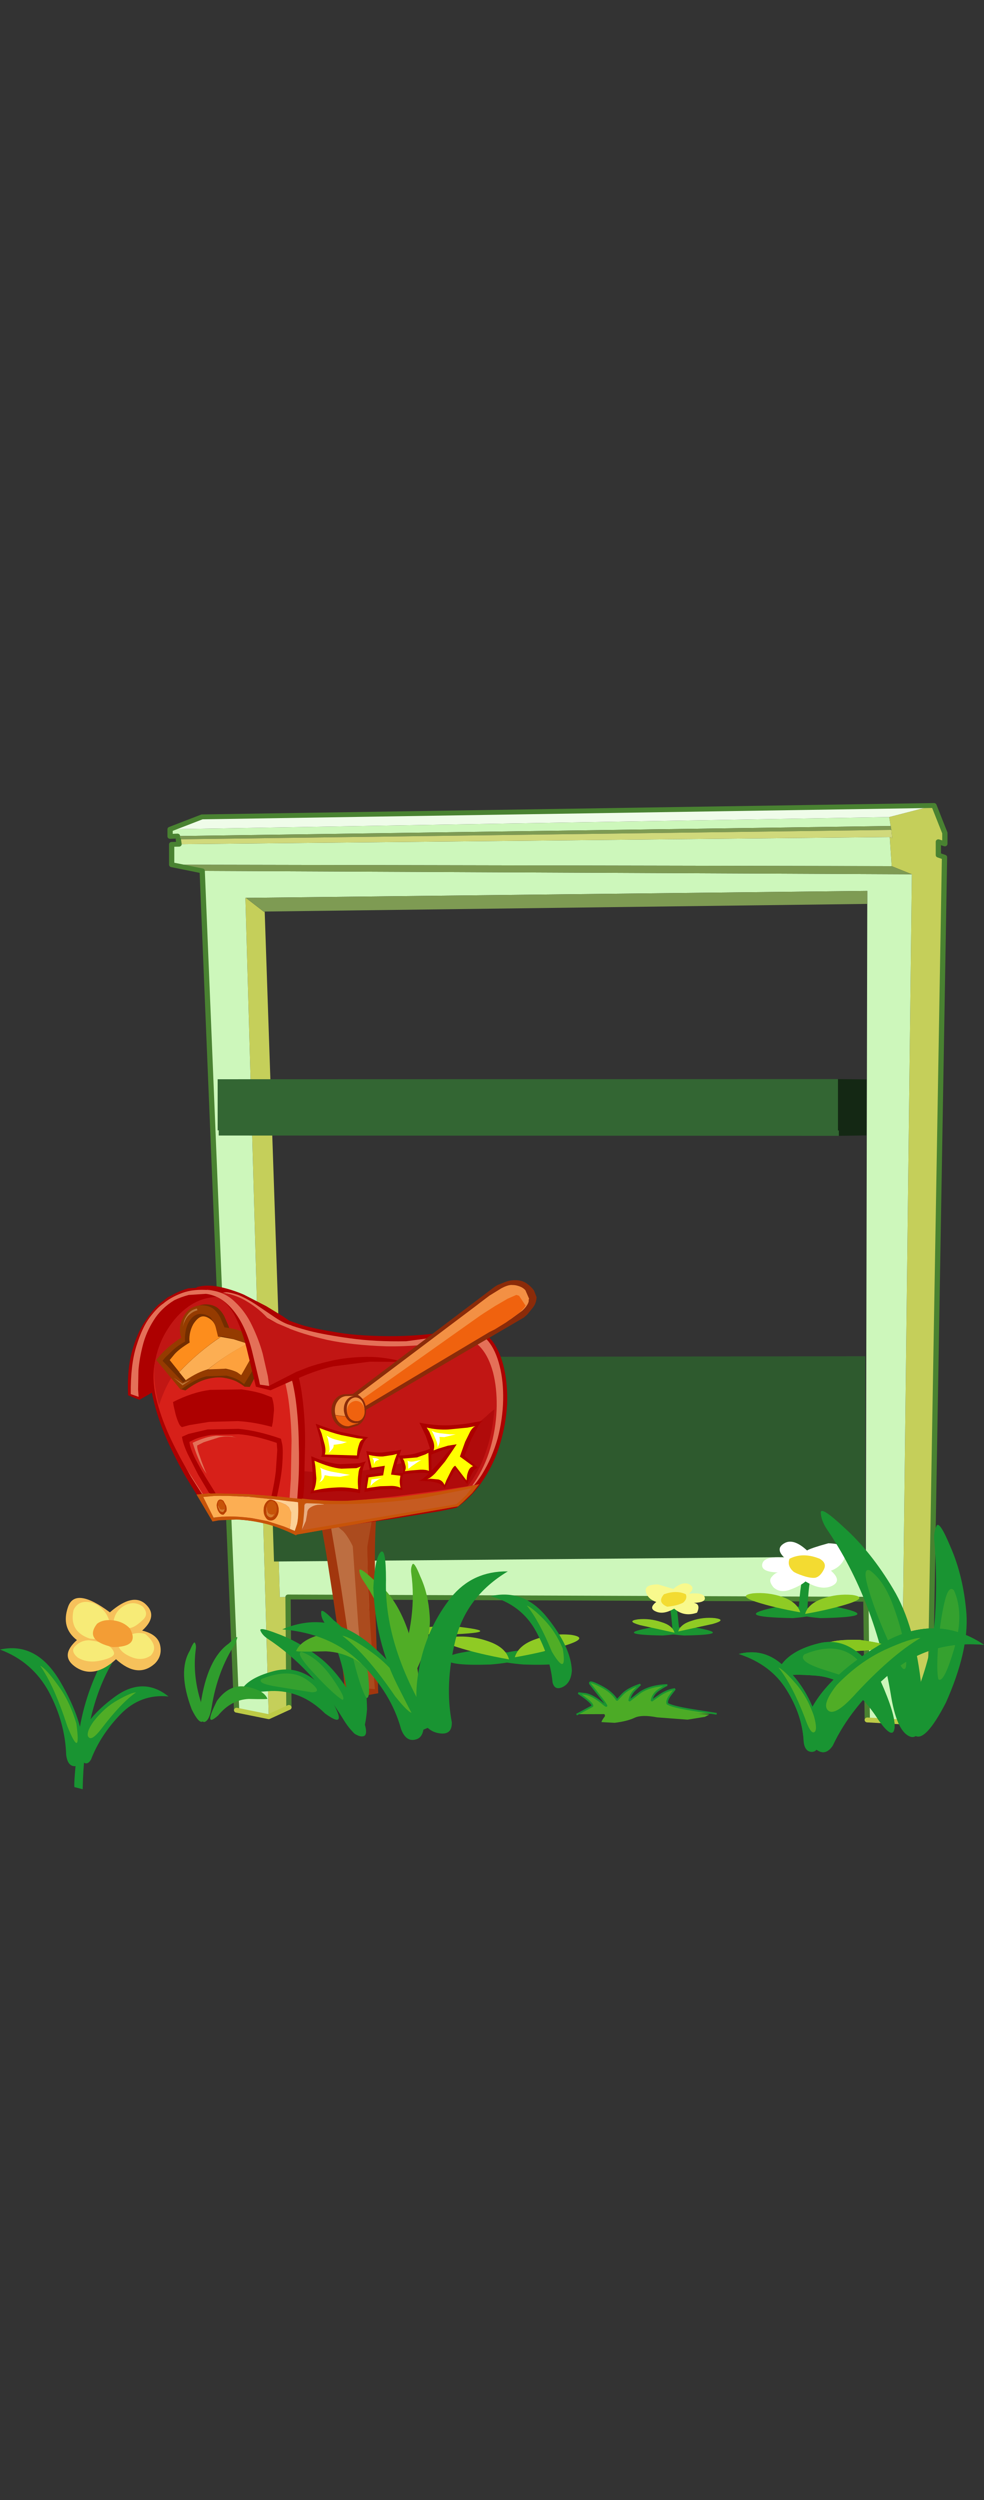<?xml version="1.0" encoding="UTF-8" standalone="no"?>
<svg xmlns:xlink="http://www.w3.org/1999/xlink" height="711.65px" width="280.3px" xmlns="http://www.w3.org/2000/svg">
  <rect width="100%" height="100%" fill="#333333" stroke="none"/>
  <g transform="matrix(1.0, 0.0, 0.0, 1.0, 149.9, 346.15)">
    <use data-characterId="257" height="283.2" id="board" transform="matrix(1.0, 0.0, 0.0, 0.926, -102.2, -117.561)" width="222.2" xlink:href="#sprite0"/>
    <use data-characterId="220" height="138.3" id="post" transform="matrix(1.046, -0.102, 0.102, 1.046, -121.924, -1.635)" width="117.55" xlink:href="#sprite1"/>
    <use data-characterId="221" height="79.2" transform="matrix(1.0, 0.0, 0.0, 1.0, -149.9, 83.95)" width="280.3" xlink:href="#shape7"/>
    <use data-characterId="222" height="11.9" transform="matrix(1.0, 0.0, 0.0, 1.0, 14.3, 132.45)" width="39.95" xlink:href="#shape8"/>
    <use data-characterId="223" height="35.25" transform="matrix(1.0, 0.0, 0.0, 1.0, 60.55, 117.35)" width="69.85" xlink:href="#shape9"/>
  </g>
  <defs>
    <g id="sprite0" transform="matrix(1.0, 0.0, 0.0, 1.0, 100.95, 123.95)">
      <use data-characterId="224" height="283.2" transform="matrix(1.0, 0.0, 0.0, 1.0, -100.95, -123.95)" width="222.2" xlink:href="#shape0"/>
      <clipPath id="clipPath0" transform="matrix(1.0, 0.0, 0.0, 1.0, 0.0, 0.0)">
        <path d="M97.95 64.65 L-90.25 58.5 -90.25 -100.3 98.35 -98.1 97.95 64.65" fill="#000000" fill-rule="evenodd" stroke="none"/>
      </clipPath>
      <g clip-path="url(#clipPath0)">
        <use data-characterId="226" height="17.45" transform="matrix(1.0, 0.0, 0.0, 1.0, -86.65, -39.1)" width="197.55" xlink:href="#shape2"/>
      </g>
      <use data-characterId="227" height="63.1" transform="matrix(1.0, 0.0, 0.0, 1.0, -72.5, 46.1)" width="170.35" xlink:href="#shape3"/>
    </g>
    <g id="shape0" transform="matrix(1.0, 0.0, 0.0, 1.0, 100.95, 123.95)">
      <path d="M117.4 -123.2 L120.5 -114.75 120.5 -111.4 118.65 -112.05 118.65 -107.95 120.4 -107.3 116.3 152.25 108.2 158.5 111.1 -102.05 105.35 -104.55 104.8 -113.5 105.5 -113.2 105.25 -115.7 105.05 -116.9 104.65 -119.65 117.4 -123.2 M-66.6 120.1 L-66.35 154.05 -72.1 156.9 -78.75 -94.8 -78.6 -94.8 -73.4 -90.45 -73.25 -90.6 -67.0 108.7 -69.25 108.7 -68.95 120.15 -66.6 120.1" fill="#c5cf5a" fill-rule="evenodd" stroke="none"/>
      <path d="M108.2 158.5 L98.4 157.9 98.0 120.8 -66.6 120.1 -68.95 120.15 -69.25 108.7 -67.0 108.7 98.0 107.65 98.4 -92.95 98.4 -96.95 -78.6 -94.8 -78.75 -94.8 -72.1 156.9 -81.25 154.9 -91.05 -103.1 111.1 -102.05 108.2 158.5 M-99.75 -105.0 L-99.75 -111.25 -97.65 -111.3 104.8 -113.5 105.35 -104.55 -99.75 -105.0 M-98.1 -113.8 L-100.2 -113.7 -100.2 -115.9 104.65 -119.65 105.05 -116.9 -98.1 -113.8" fill="#cdf7bb" fill-rule="evenodd" stroke="none"/>
      <path d="M-91.05 -103.1 L-99.75 -105.0 105.35 -104.55 111.1 -102.05 -91.05 -103.1 M-97.85 -112.8 L-98.1 -113.8 105.05 -116.9 105.25 -115.7 -97.85 -112.8 M-78.6 -94.8 L98.4 -96.95 98.4 -92.95 -73.25 -90.6 -73.4 -90.45 -78.6 -94.8" fill="#7e9b53" fill-rule="evenodd" stroke="none"/>
      <path d="M-97.65 -111.3 L-97.85 -112.8 105.25 -115.7 105.5 -113.2 104.8 -113.5 -97.65 -111.3" fill="#d0d97b" fill-rule="evenodd" stroke="none"/>
      <path d="M-100.2 -115.9 L-91.1 -119.7 117.4 -123.2 104.65 -119.65 -100.2 -115.9" fill="#effce9" fill-rule="evenodd" stroke="none"/>
      <path d="M117.4 -123.2 L120.5 -114.75 120.5 -111.4 118.65 -112.05 118.65 -107.95 120.4 -107.3 116.3 152.25 M98.4 157.9 L98.0 120.8 -66.6 120.1 -66.35 154.05 M-81.25 154.9 L-91.05 -103.1 -99.75 -105.0 -99.75 -111.25 -97.65 -111.3 -97.85 -112.8 M-98.1 -113.8 L-100.2 -113.7 -100.2 -115.9 -91.1 -119.7 117.4 -123.2" fill="none" stroke="#498231" stroke-linecap="round" stroke-linejoin="round" stroke-width="1.5"/>
      <path d="M116.3 152.25 L108.2 158.5 98.4 157.9 M-66.35 154.05 L-72.1 156.9 -81.25 154.9" fill="none" stroke="#bdca46" stroke-linecap="round" stroke-linejoin="round" stroke-width="1.5"/>
    </g>
    <g id="shape2" transform="matrix(1.0, 0.0, 0.0, 1.0, 86.65, 39.1)">
      <path d="M90.05 -39.1 L110.6 -38.85 110.6 -37.25 110.9 -37.25 110.9 -22.0 90.3 -21.65 90.3 -23.3 90.05 -23.3 90.05 -39.1" fill="#142814" fill-rule="evenodd" stroke="none"/>
      <path d="M90.3 -23.3 L90.3 -21.65 -86.35 -21.75 -86.35 -23.35 -86.65 -23.35 -86.65 -39.05 90.05 -39.1 90.05 -23.3 90.3 -23.3" fill="#336633" fill-rule="evenodd" stroke="none"/>
    </g>
    <g id="shape3" transform="matrix(1.0, 0.0, 0.0, 1.0, 72.5, -46.1)">
      <path d="M97.85 107.65 L-70.6 109.2 -72.5 46.35 97.85 46.1 97.85 107.65" fill="#2e5a2e" fill-rule="evenodd" stroke="none"/>
    </g>
    <g id="sprite1" transform="matrix(1.0, 0.0, 0.0, 1.0, -20.45, 23.15)">
      <use data-characterId="216" height="121.6" id="news_btn" transform="matrix(1.0, 0.0, 0.0, 1.0, 20.45, -6.45)" width="115.55" xlink:href="#button0"/>
    </g>
    <g id="button0" transform="matrix(1.0, 0.0, 0.0, 1.0, 3.2, 6.45)">
      <use data-characterId="210" height="115.15" transform="matrix(1.0, 0.0, 0.0, 1.0, 0.0, 0.0)" width="102.4" xlink:href="#shape4"/>
      <use data-characterId="211" height="63.1" transform="matrix(0.439, 0.897, -0.897, 0.439, 109.417, 4.139)" width="11.25" xlink:href="#shape5"/>
      <use data-characterId="212" height="9.35" transform="matrix(1.0, 0.0, 0.0, 1.0, 54.4, 32.9)" width="9.45" xlink:href="#shape6"/>
    </g>
    <g id="shape4" transform="matrix(1.0, 0.0, 0.0, 1.0, 0.0, 0.0)">
      <path d="M48.4 63.65 L65.05 61.75 Q64.3 63.45 63.55 67.9 62.85 72.3 62.25 78.25 L61.15 90.5 60.4 102.2 59.85 110.95 59.65 114.4 50.3 115.15 Q50.7 113.35 50.75 108.95 L50.55 98.75 49.95 86.9 49.3 75.5 48.65 67.0 48.4 63.65" fill="#a2360d" fill-rule="evenodd" stroke="none"/>
      <path d="M50.85 62.2 L62.25 60.8 Q61.75 62.5 61.25 66.85 L60.3 77.15 Q59.85 83.05 59.55 89.3 L58.85 100.9 58.5 109.55 58.3 112.95 53.1 112.65 Q53.4 110.9 53.3 106.6 L53.0 96.6 52.4 84.9 51.65 73.8 51.05 65.45 50.85 62.2" fill="#bd6e41" fill-rule="evenodd" stroke="none"/>
      <path d="M57.15 57.45 L63.05 57.1 Q62.05 60.55 61.35 65.95 L60.25 77.65 59.45 90.2 59.1 101.65 58.9 110.0 58.85 113.2 56.1 112.7 Q55.95 111.0 55.95 106.3 L56.05 95.45 56.4 82.65 56.75 70.35 57.05 61.1 57.15 57.45" fill="#ab4b1e" fill-rule="evenodd" stroke="none"/>
      <path d="M54.35 69.7 L53.4 68.75 52.45 62.15 64.25 61.15 60.1 76.25 57.55 79.1 Q57.25 75.4 56.25 73.1 55.25 70.75 54.35 69.7" fill="#ab4b1e" fill-rule="evenodd" stroke="none"/>
      <path d="M94.6 18.35 Q97.8 19.4 99.75 22.55 101.6 25.7 102.15 30.25 102.7 34.8 102.0 39.95 101.2 45.1 99.15 50.2 97.1 55.3 93.7 59.5 90.35 63.75 85.65 66.45 L81.0 66.95 68.5 67.75 59.65 68.15 51.35 68.5 45.15 68.75 42.75 68.85 27.55 60.0 21.3 0.15 Q24.15 -0.35 27.4 0.65 30.65 1.65 33.85 3.4 L39.6 7.1 43.85 10.3 45.45 11.65 48.75 13.15 Q52.1 14.5 58.4 16.15 64.7 17.8 73.85 18.6 82.95 19.4 94.6 18.35" fill="#ad0000" fill-rule="evenodd" stroke="none"/>
      <path d="M101.05 38.65 Q100.45 43.7 98.6 48.75 96.65 53.8 93.45 58.05 90.2 62.25 85.5 64.9 L42.0 64.85 25.0 58.15 45.65 12.85 Q46.45 13.35 50.55 14.9 54.75 16.4 61.45 18.0 68.1 19.6 76.45 20.25 L93.85 19.6 Q96.8 19.85 98.6 22.4 100.35 25.05 101.0 29.35 101.65 33.55 101.05 38.65" fill="#e47058" fill-rule="evenodd" stroke="none"/>
      <path d="M99.05 30.95 Q99.7 35.15 99.15 40.1 98.6 45.1 96.8 50.05 95.0 55.05 91.9 59.15 88.75 63.3 84.2 65.85 L79.85 66.2 68.0 66.8 59.8 67.1 51.6 67.45 45.2 67.75 42.7 67.85 24.6 58.5 35.95 7.6 37.95 9.3 Q40.0 10.95 44.3 13.25 48.55 15.6 55.15 17.8 61.8 19.9 71.0 21.1 80.15 22.15 92.0 21.35 94.8 21.55 96.55 24.15 98.35 26.75 99.05 30.95" fill="#c11614" fill-rule="evenodd" stroke="none"/>
      <path d="M90.5 46.4 L95.9 42.7 Q97.9 41.15 98.45 40.95 97.4 46.55 95.75 50.5 94.1 54.45 92.4 56.95 90.7 59.45 89.6 60.55 L88.4 61.75 85.55 62.0 78.35 62.7 68.7 63.6 58.65 64.4 50.1 64.9 Q46.4 65.1 44.95 64.85 43.3 64.6 41.65 63.0 39.95 61.4 38.45 59.2 L35.75 54.8 33.8 51.15 33.1 49.7 Q44.3 52.9 53.4 53.65 62.45 54.35 69.55 53.35 76.6 52.4 81.8 50.45 86.95 48.55 90.5 46.4" fill="#b00b0b" fill-rule="evenodd" stroke="none"/>
      <path d="M45.4 22.2 Q46.8 26.65 46.95 32.55 47.15 38.55 46.5 44.9 L45.1 56.65 43.5 65.45 42.8 68.9 40.65 67.95 35.0 65.95 Q31.4 64.8 26.9 63.95 L21.9 63.0 19.65 62.5 19.1 62.3 19.15 62.3 17.45 59.25 13.55 51.3 Q11.3 46.4 9.3 40.5 7.35 34.55 6.6 28.6 5.9 22.6 7.35 17.55 8.4 14.1 10.75 10.85 13.05 7.6 16.3 5.25 19.5 2.9 23.25 2.1 27.0 1.4 30.9 2.95 34.85 4.55 38.55 9.2 42.3 13.85 45.4 22.2" fill="#ad0000" fill-rule="evenodd" stroke="none"/>
      <path d="M43.5 22.55 Q44.85 27.2 45.1 33.0 45.3 38.8 44.8 44.75 44.4 50.75 43.6 55.75 L42.25 63.85 41.65 67.0 40.1 66.45 36.3 65.2 31.35 63.65 26.35 62.5 21.9 61.55 Q20.5 61.2 20.2 60.95 L19.85 60.8 18.4 58.15 14.9 51.25 Q12.9 46.9 10.95 41.6 9.1 36.35 8.1 30.95 14.85 24.8 23.2 20.95 31.5 17.05 40.6 15.45 42.2 18.55 43.5 22.55" fill="#e47058" fill-rule="evenodd" stroke="none"/>
      <path d="M41.65 23.25 Q42.9 27.55 43.15 33.0 43.35 38.5 42.9 44.05 L41.7 54.35 40.45 61.95 39.85 64.9 37.75 64.0 32.4 62.2 Q29.2 61.15 25.3 60.45 L20.35 59.45 19.1 59.1 19.25 59.05 17.65 56.25 13.95 49.1 Q11.85 44.65 10.0 39.35 8.2 34.05 7.45 28.8 6.8 23.5 8.15 19.15 9.55 14.8 12.45 11.4 15.35 8.0 19.1 6.3 22.85 4.6 27.0 5.4 31.05 6.3 34.85 10.55 38.7 14.75 41.65 23.25" fill="#d72019" fill-rule="evenodd" stroke="none"/>
      <path d="M38.35 38.5 L37.95 39.8 Q33.2 38.0 28.95 37.35 L21.2 36.8 15.75 37.15 13.7 37.5 Q13.15 37.15 12.85 36.1 12.5 35.0 12.3 33.75 L12.0 31.5 11.95 30.5 Q17.4 28.35 22.25 28.2 L30.8 28.9 Q34.5 29.8 36.65 30.8 L38.75 31.85 Q39.15 33.65 38.95 35.45 L38.35 38.5" fill="#ad0000" fill-rule="evenodd" stroke="none"/>
      <path d="M33.55 6.25 Q37.35 9.2 40.6 15.5 L32.1 14.7 Q27.6 14.7 23.1 16.1 18.6 17.6 14.7 21.1 10.8 24.7 8.1 31.0 7.5 27.55 7.5 24.3 7.5 21.1 8.4 18.3 9.75 14.05 12.45 10.65 15.1 7.2 18.55 5.2 22.05 3.2 25.9 3.3 29.75 3.4 33.55 6.25" fill="#c11614" fill-rule="evenodd" stroke="none"/>
      <path d="M21.65 2.9 Q17.4 3.95 14.65 6.65 11.9 9.4 10.25 12.85 8.65 16.3 7.85 19.6 7.15 22.9 6.95 25.05 L6.75 27.3 3.0 29.0 Q2.7 25.75 2.65 22.35 2.65 19.0 3.45 15.7 4.3 12.4 6.65 9.3 9.05 6.2 13.5 3.45 17.15 1.3 19.8 0.9 L24.05 1.0 22.5 3.05 21.65 2.9" fill="#ad0000" fill-rule="evenodd" stroke="none"/>
      <path d="M28.65 2.8 L16.25 2.5 Q11.8 4.1 9.1 7.25 6.45 10.3 5.1 14.05 3.8 17.75 3.35 21.15 2.9 24.55 2.95 26.75 L3.0 29.05 0.0 27.5 Q0.35 20.7 2.15 15.9 3.95 11.15 6.4 8.15 8.75 5.2 10.65 3.8 L13.25 2.15 15.45 1.25 Q16.95 0.65 19.0 0.25 L23.5 0.4 Q26.0 0.9 28.65 2.8" fill="#ad0000" fill-rule="evenodd" stroke="none"/>
      <path d="M21.8 2.8 Q17.75 3.7 15.0 6.4 12.25 9.1 10.6 12.5 8.9 15.95 8.05 19.25 7.15 22.5 6.9 24.65 L6.6 26.9 2.75 28.25 Q2.4 24.05 2.85 19.65 3.35 15.2 5.9 11.05 8.45 6.8 14.05 3.35 17.55 1.25 20.0 0.9 L24.1 1.0 22.6 2.95 21.8 2.8" fill="#ad0000" fill-rule="evenodd" stroke="none"/>
      <path d="M87.5 65.1 L86.1 66.1 41.6 69.5 Q42.2 68.75 42.65 67.2 L43.45 63.95 43.95 61.1 44.15 59.9 Q45.05 60.9 48.85 61.35 L58.15 61.9 69.5 61.75 80.55 61.4 89.0 60.95 92.35 60.7 90.25 62.9 87.5 65.1" fill="#d72019" fill-rule="evenodd" stroke="none"/>
      <path d="M87.5 65.1 L86.1 66.1 41.6 69.5 Q42.2 68.75 42.65 67.2 L43.45 63.95 43.95 61.1 44.15 59.9 Q49.85 61.2 56.4 61.7 L69.25 62.1 80.8 61.7 89.15 61.05 92.35 60.7 90.25 62.9 87.5 65.1" fill="#c75409" fill-rule="evenodd" stroke="none"/>
      <path d="M90.2 61.55 L88.6 63.3 86.6 64.85 85.65 65.5 43.2 68.45 43.95 65.6 44.5 62.55 44.7 61.2 Q54.25 62.7 62.5 62.95 70.7 63.25 76.95 62.9 L86.6 62.0 90.2 61.55" fill="#c65b21" fill-rule="evenodd" stroke="none"/>
      <path d="M46.0 14.1 L44.8 13.5 42.05 12.0 39.15 10.0 36.15 7.15 Q34.3 5.35 31.95 3.85 29.65 2.4 27.3 2.5 L27.7 2.35 29.2 2.3 Q30.25 2.45 32.25 3.3 34.25 4.3 36.75 6.3 L41.65 10.35 Q44.05 12.3 45.75 12.9 L46.0 14.1" fill="#e47058" fill-rule="evenodd" stroke="none"/>
      <path d="M49.85 62.0 L49.95 62.1 48.25 62.0 Q47.15 62.05 46.2 62.55 45.3 63.05 45.2 64.1 L44.65 66.05 43.7 67.7 43.4 68.15 43.9 66.45 44.45 63.45 44.7 61.7 45.05 61.35 45.4 61.3 48.75 61.75 49.85 62.0" fill="#e8ae82" fill-rule="evenodd" stroke="none"/>
      <path d="M73.3 25.55 L66.1 24.8 56.05 25.1 Q50.5 25.8 44.6 28.0 L46.25 25.55 48.85 24.8 Q51.35 24.1 55.65 23.55 59.95 23.0 65.2 23.4 70.5 23.85 76.05 26.1 L73.3 25.55" fill="#ad0000" fill-rule="evenodd" stroke="none"/>
      <path d="M31.65 28.25 Q30.9 27.5 29.55 26.6 28.1 25.75 26.1 25.25 24.05 24.8 21.4 25.25 18.75 25.75 15.6 27.7 L14.45 27.3 9.15 19.35 10.75 17.85 Q12.35 16.4 15.2 14.7 18.05 13.05 21.85 12.25 25.65 11.5 30.15 12.8 34.65 14.1 39.55 18.6 L33.05 28.45 31.65 28.25" fill="#732d00" fill-rule="evenodd" stroke="none"/>
      <path d="M28.9 11.45 L29.15 12.7 17.2 13.65 16.9 12.9 Q16.75 12.15 16.85 10.95 16.95 9.65 17.85 8.1 19.05 6.1 20.65 5.45 22.3 4.8 23.85 5.1 25.45 5.4 26.45 6.3 27.45 7.3 28.05 8.8 L28.9 11.45" fill="#732d00" fill-rule="evenodd" stroke="none"/>
      <path d="M31.6 27.55 L30.45 26.5 Q29.3 25.6 27.1 24.8 L21.65 24.45 Q18.45 24.85 14.35 27.4 L8.5 18.7 10.1 17.2 Q11.7 15.75 14.55 14.05 17.4 12.4 21.2 11.6 25.0 10.85 29.5 12.15 34.0 13.45 38.9 17.95 L31.6 27.55" fill="#953b00" fill-rule="evenodd" stroke="none"/>
      <path d="M27.75 11.6 L28.0 12.85 16.05 13.8 15.75 13.05 Q15.6 12.3 15.7 11.1 15.8 9.8 16.7 8.25 17.9 6.25 19.5 5.6 21.15 4.95 22.7 5.25 24.3 5.55 25.3 6.45 26.3 7.45 26.9 8.95 L27.75 11.6" fill="#953b00" fill-rule="evenodd" stroke="none"/>
      <path d="M21.4 7.45 Q22.95 7.45 24.35 8.7 L25.1 10.25 25.35 12.25 25.55 13.85 Q27.55 14.15 30.0 15.1 32.4 16.0 34.95 17.95 L31.1 25.1 29.95 24.2 Q28.8 23.5 26.65 22.9 L21.6 22.75 Q18.7 23.15 15.2 25.5 L10.2 19.1 11.0 18.3 13.35 16.45 Q14.75 15.4 16.8 14.5 16.7 13.6 17.15 11.95 17.55 10.35 18.45 9.15 19.8 7.45 21.4 7.45" fill="#732d00" fill-rule="evenodd" stroke="none"/>
      <path d="M24.4 9.35 Q25.25 10.2 25.45 11.65 L25.8 14.05 26.55 14.15 Q20.05 17.65 14.4 22.55 L12.15 19.1 13.6 17.65 Q15.0 16.35 18.0 14.9 17.9 14.05 18.25 12.65 18.65 11.2 19.45 10.05 20.85 8.3 22.0 8.2 23.1 8.1 24.4 9.35" fill="#fd8d1c" fill-rule="evenodd" stroke="none"/>
      <path d="M15.95 24.95 L14.4 22.6 Q20.0 17.7 26.55 14.2 L29.9 15.15 33.6 16.75 Q27.6 19.1 22.25 22.6 19.5 23.0 15.95 24.95" fill="#fcae53" fill-rule="evenodd" stroke="none"/>
      <path d="M27.05 22.9 L22.25 22.65 Q27.6 19.05 33.55 16.75 L35.85 18.25 31.05 25.05 30.05 24.2 Q29.0 23.5 27.05 22.9" fill="#fda13d" fill-rule="evenodd" stroke="none"/>
      <path d="M35.0 5.9 Q38.25 8.7 40.5 12.3 42.7 15.85 44.05 19.25 45.45 22.6 46.05 24.85 L46.65 27.2 38.55 29.9 34.7 28.55 34.5 27.1 34.0 23.6 33.4 19.3 Q32.7 13.95 31.25 9.8 29.85 5.75 27.15 3.75 25.55 2.75 24.35 2.35 L23.6 2.15 Q20.5 1.6 17.8 2.2 15.05 2.85 12.9 3.95 10.8 5.05 9.5 6.0 L12.5 3.5 Q14.35 2.05 17.15 1.3 L23.95 1.1 24.05 0.95 25.15 1.35 Q26.35 1.6 27.45 2.15 31.8 3.15 35.0 5.9" fill="#ad0000" fill-rule="evenodd" stroke="none"/>
      <path d="M46.15 23.1 L46.8 25.3 38.3 28.65 37.9 27.35 36.75 22.95 34.85 14.65 Q33.8 10.35 31.6 7.65 29.35 4.95 27.05 3.65 24.65 2.3 23.35 2.05 L23.75 1.55 24.05 1.0 Q25.15 1.25 25.7 1.6 L26.25 2.0 Q30.9 2.65 34.35 5.2 37.8 7.7 40.15 11.05 42.6 14.45 44.0 17.7 L46.15 23.1" fill="#c11614" fill-rule="evenodd" stroke="none"/>
      <path d="M30.65 7.45 Q27.75 3.05 23.65 2.2 L19.0 2.05 Q16.8 2.4 14.95 3.1 11.2 4.9 8.85 8.0 6.5 11.0 5.25 14.5 4.0 17.95 3.45 21.05 L2.85 26.2 2.8 28.2 0.75 27.25 Q1.45 19.25 3.55 14.4 5.6 9.55 7.9 7.05 10.25 4.55 11.9 3.7 14.05 2.2 17.25 1.35 20.5 0.5 24.75 1.3 28.8 2.15 31.3 5.15 33.9 8.1 35.3 12.05 36.75 16.0 37.4 19.8 L38.2 26.05 38.3 28.7 35.85 28.1 35.7 26.7 35.2 23.15 34.6 18.85 Q33.55 11.85 30.65 7.45" fill="#e47058" fill-rule="evenodd" stroke="none"/>
      <path d="M40.05 44.75 Q40.15 46.4 39.5 50.25 38.85 54.1 36.55 60.75 L20.5 58.1 19.2 55.8 16.8 50.7 14.5 44.8 Q13.5 41.9 13.45 40.1 L15.3 39.5 20.55 38.8 28.9 39.45 Q33.75 40.35 39.85 43.15 L40.05 44.75" fill="#ad0000" fill-rule="evenodd" stroke="none"/>
      <path d="M16.9 9.4 Q17.2 8.35 18.2 7.25 19.15 6.15 20.85 5.9 L20.95 6.4 20.15 6.6 Q19.3 6.85 18.25 7.7 17.25 8.65 16.5 10.55 L16.9 9.4" fill="#ba7337" fill-rule="evenodd" stroke="none"/>
      <path d="M14.95 26.25 L12.75 23.95 14.95 25.75 17.5 24.9 14.95 26.25" fill="#ba7337" fill-rule="evenodd" stroke="none"/>
      <path d="M67.1 49.6 L70.75 49.5 72.3 49.35 71.4 51.15 70.3 53.95 69.75 55.4 72.4 55.75 Q71.85 56.4 71.7 57.5 L71.5 59.4 71.5 60.35 Q70.55 59.85 68.85 59.7 L65.45 59.5 62.45 59.7 61.2 59.8 62.15 55.25 66.7 55.05 66.75 53.75 63.25 54.15 62.8 48.8 Q64.95 49.5 67.1 49.6" fill="#ad0000" fill-rule="evenodd" stroke="none"/>
      <path d="M70.2 52.0 L69.25 54.45 68.85 55.8 71.35 56.35 71.05 57.55 Q70.95 58.3 71.0 58.95 L71.05 59.6 Q70.1 59.0 68.6 58.85 L65.6 58.65 63.05 58.75 61.95 58.85 62.7 55.95 66.7 55.8 67.4 53.25 63.8 53.45 63.35 49.9 Q65.4 50.6 67.15 50.7 L69.95 50.55 71.0 50.35 70.2 52.0" fill="#ffff00" fill-rule="evenodd" stroke="none"/>
      <path d="M63.7 45.15 Q62.8 45.55 62.1 46.85 L60.9 49.4 60.45 50.7 50.45 49.15 Q50.9 48.45 50.9 47.05 L50.6 43.95 50.1 41.25 49.85 40.1 Q53.3 41.85 56.45 43.0 L61.6 44.6 63.7 45.15" fill="#ad0000" fill-rule="evenodd" stroke="none"/>
      <path d="M62.3 45.45 Q61.45 45.75 61.05 46.75 60.55 47.8 60.35 48.75 L60.15 49.75 51.5 48.65 Q51.95 47.7 51.75 46.05 L51.2 42.9 50.75 41.35 Q53.9 42.95 56.5 43.85 L60.65 45.1 62.3 45.45" fill="#ffff00" fill-rule="evenodd" stroke="none"/>
      <path d="M60.2 58.8 L60.0 60.0 Q57.25 59.15 54.15 58.85 L48.85 58.7 46.55 58.8 Q47.15 57.8 47.45 56.15 L47.75 52.8 47.8 49.95 47.8 48.75 Q52.1 51.1 55.4 51.65 L60.55 51.9 62.5 51.55 Q61.95 51.95 61.5 53.25 61.0 54.6 60.75 56.1 L60.2 58.8" fill="#ad0000" fill-rule="evenodd" stroke="none"/>
      <path d="M59.65 57.55 L59.6 58.9 Q56.8 58.0 54.1 57.85 51.35 57.7 49.55 57.85 L47.6 58.05 Q48.35 56.7 48.6 54.85 L48.65 51.55 48.55 50.05 Q52.75 52.4 55.6 52.9 L59.7 53.15 60.95 52.8 Q60.3 53.35 60.05 54.8 59.7 56.2 59.65 57.55" fill="#ffff00" fill-rule="evenodd" stroke="none"/>
      <path d="M79.05 50.15 L80.35 49.75 79.8 56.7 78.0 56.2 75.25 56.0 72.75 56.0 71.65 56.05 Q72.35 55.6 72.25 54.3 L71.75 52.0 71.3 50.85 Q73.6 51.05 75.65 50.8 L79.05 50.15" fill="#ad0000" fill-rule="evenodd" stroke="none"/>
      <path d="M79.5 50.9 L79.15 55.8 Q78.45 55.35 76.9 55.25 L74.05 55.2 72.65 55.25 Q73.05 54.7 73.0 53.9 L72.75 52.45 72.45 51.8 76.3 51.85 78.65 51.25 79.5 50.9" fill="#ffff00" fill-rule="evenodd" stroke="none"/>
      <path d="M89.85 51.35 L89.15 52.7 92.45 56.25 Q91.6 56.4 90.85 57.4 L89.65 59.35 89.15 60.4 86.55 56.2 Q86.45 55.95 85.9 56.6 L84.7 58.3 83.45 60.15 82.95 60.95 Q82.7 60.05 81.6 59.5 80.55 58.95 79.25 58.65 L77.0 58.3 76.0 58.25 Q76.8 58.2 78.4 57.0 L81.7 54.2 84.55 51.45 85.85 50.2 83.6 50.5 81.0 51.25 79.8 51.6 Q80.2 50.85 79.95 49.35 L79.25 46.35 78.3 43.7 77.85 42.55 Q82.05 43.8 86.0 44.05 89.95 44.2 92.55 43.9 L95.15 43.7 Q94.45 43.85 93.55 45.15 L91.5 48.25 89.85 51.35" fill="#ad0000" fill-rule="evenodd" stroke="none"/>
      <path d="M85.45 45.15 L90.7 45.15 92.9 44.95 Q92.15 45.15 91.35 46.25 L89.7 48.9 88.45 51.55 87.9 52.75 91.2 55.7 Q90.4 55.85 89.9 56.7 89.4 57.6 89.25 58.4 L89.05 59.35 86.4 55.1 Q85.9 55.2 85.15 56.35 L83.65 58.75 83.0 60.0 Q82.6 58.75 81.5 58.35 L79.35 57.95 78.5 58.0 Q79.4 57.75 80.75 56.65 L83.75 53.7 86.3 50.65 87.35 49.35 84.95 49.5 82.25 50.05 80.95 50.4 Q81.45 49.35 81.1 47.85 L80.3 45.25 79.7 44.05 Q82.45 45.0 85.45 45.15" fill="#ffff00" fill-rule="evenodd" stroke="none"/>
      <path d="M21.35 59.4 L21.45 58.8 Q21.6 58.3 22.0 58.2 22.4 58.15 22.75 58.6 L23.25 59.7 23.1 60.85 22.55 61.45 22.3 61.45 22.35 61.45 22.65 61.4 Q22.9 61.25 22.95 60.7 L22.65 60.85 22.0 60.75 Q21.6 60.5 21.35 59.4 M19.35 56.05 L20.8 56.15 22.15 56.3 29.55 57.2 35.8 58.3 36.7 58.5 37.25 58.6 42.0 59.6 44.1 60.0 Q44.55 62.85 43.95 65.05 L42.5 68.45 41.65 69.7 Q36.95 66.8 32.95 65.5 28.95 64.2 25.9 63.85 L21.2 63.6 19.45 63.75 15.85 56.05 19.35 56.05 M25.05 57.35 L24.35 57.25 21.85 57.0 20.55 56.9 17.6 56.9 19.85 62.75 20.0 62.7 20.0 62.75 20.4 62.7 22.1 62.7 22.7 62.75 Q25.5 62.8 30.1 63.85 L34.2 65.05 38.55 66.95 41.4 68.45 42.2 66.65 Q42.85 64.75 43.05 60.8 L41.2 60.4 36.35 59.35 29.9 58.05 25.05 57.35 M34.25 62.15 L34.25 61.75 Q34.35 60.8 34.85 60.25 35.35 59.65 35.95 59.7 36.55 59.8 36.9 60.5 37.25 61.2 37.15 62.15 37.0 63.05 36.5 63.6 36.0 64.2 35.4 64.15 L35.6 64.15 36.35 63.35 35.8 63.5 Q35.35 63.5 34.85 63.1 34.4 62.6 34.5 61.05 L34.3 61.7 34.25 62.15" fill="#c75409" fill-rule="evenodd" stroke="none"/>
      <path d="M21.95 58.05 Q21.45 58.15 21.2 58.85 20.9 59.45 21.05 60.3 21.2 61.2 21.65 61.7 22.1 62.25 22.65 62.15 L23.45 61.4 Q23.7 60.75 23.55 59.9 L22.95 58.5 Q22.5 58.0 21.95 58.05 M20.0 62.7 L19.85 62.75 17.6 56.9 20.55 56.9 21.85 57.0 24.35 57.25 25.05 57.35 32.1 58.5 35.9 59.3 35.3 59.25 35.75 59.4 Q34.95 59.4 34.4 60.05 33.7 60.75 33.55 62.0 33.4 63.15 33.9 64.05 34.3 64.9 35.2 65.0 36.05 65.1 36.7 64.4 37.4 63.7 37.6 62.5 37.7 61.25 37.25 60.4 L36.7 59.75 38.35 60.4 39.7 61.15 40.5 62.0 40.95 63.4 40.55 66.1 40.1 67.7 38.55 66.95 34.2 65.05 30.1 63.85 Q25.5 62.8 22.7 62.75 L22.1 62.7 20.4 62.7 20.0 62.7 M41.15 60.55 L40.65 60.4 39.65 60.15 41.15 60.5 41.15 60.55" fill="#fcae53" fill-rule="evenodd" stroke="none"/>
      <path d="M22.3 61.45 L22.55 61.45 23.1 60.85 23.25 59.7 22.75 58.6 Q22.4 58.15 22.0 58.2 21.6 58.3 21.45 58.8 L21.35 59.4 21.35 59.45 21.35 59.9 21.65 60.9 Q21.85 61.35 22.3 61.4 L22.3 61.45 M21.95 58.05 Q22.5 58.0 22.95 58.5 L23.55 59.9 Q23.7 60.75 23.45 61.4 L22.65 62.15 Q22.1 62.25 21.65 61.7 21.2 61.2 21.05 60.3 20.9 59.45 21.2 58.85 21.45 58.15 21.95 58.05 M35.75 59.4 L35.95 59.4 36.7 59.75 37.25 60.4 Q37.7 61.25 37.6 62.5 37.4 63.7 36.7 64.4 36.05 65.1 35.2 65.0 34.3 64.9 33.9 64.05 33.4 63.15 33.55 62.0 33.7 60.75 34.4 60.05 34.95 59.4 35.75 59.4 M35.4 64.15 Q36.0 64.2 36.5 63.6 37.0 63.05 37.15 62.15 37.25 61.2 36.9 60.5 36.55 59.8 35.95 59.7 35.35 59.65 34.85 60.25 34.35 60.8 34.25 61.75 L34.25 62.15 34.25 63.1 Q34.35 63.8 35.15 64.15 L35.4 64.15" fill="#b84100" fill-rule="evenodd" stroke="none"/>
      <path d="M22.3 61.45 L22.3 61.4 Q21.85 61.35 21.65 60.9 L21.35 59.9 21.35 59.45 21.35 59.4 Q21.6 60.5 22.0 60.75 L22.65 60.85 22.95 60.7 Q22.9 61.25 22.65 61.4 L22.35 61.45 22.3 61.45 M35.4 64.15 L35.15 64.15 Q34.35 63.8 34.25 63.1 L34.25 62.15 34.3 61.7 34.5 61.05 Q34.4 62.6 34.85 63.1 35.35 63.5 35.8 63.5 L36.35 63.35 35.6 64.15 35.4 64.15" fill="#d47d2d" fill-rule="evenodd" stroke="none"/>
      <path d="M25.05 57.35 L29.9 58.05 36.35 59.35 41.2 60.4 43.05 60.8 Q42.85 64.75 42.2 66.65 L41.4 68.45 38.55 66.95 40.1 67.7 40.55 66.1 40.95 63.4 40.5 62.0 39.7 61.15 38.35 60.4 36.7 59.75 35.95 59.4 35.75 59.4 35.3 59.25 35.9 59.3 32.1 58.5 25.05 57.35 M20.4 62.7 L20.0 62.75 20.0 62.7 20.4 62.7 M41.15 60.55 L41.15 60.5 39.65 60.15 40.65 60.4 41.15 60.55" fill="#fcd197" fill-rule="evenodd" stroke="none"/>
      <path d="M52.75 53.4 L56.15 54.35 57.8 54.8 55.05 55.05 52.25 54.6 50.95 54.2 Q50.65 55.15 50.0 55.65 L49.25 56.05 Q49.9 55.45 50.05 54.55 L50.1 52.9 49.9 52.05 Q50.9 52.75 52.75 53.4 M56.5 46.15 L54.95 46.25 54.15 46.25 Q54.15 46.85 53.75 47.3 L53.0 48.0 52.55 48.3 Q53.0 47.8 52.95 46.7 L52.8 44.6 52.55 43.6 Q53.3 44.3 54.55 44.8 L56.75 45.6 57.8 45.85 56.5 46.15 M63.0 58.35 L63.45 56.6 66.5 56.5 Q65.7 56.55 65.0 56.95 64.1 57.4 63.55 57.85 L63.0 58.35 M64.55 52.6 L64.55 51.45 64.25 50.85 Q65.25 50.9 65.7 51.2 L66.1 51.5 Q65.1 51.55 64.75 52.15 L64.55 52.6 M73.65 52.45 Q74.2 52.9 75.3 52.85 L77.35 52.65 77.65 52.55 Q77.2 52.7 76.6 53.0 L74.6 54.1 73.65 54.7 73.75 53.4 73.65 52.45 M83.0 45.9 L85.85 46.5 87.35 46.65 84.2 47.1 82.9 46.9 Q83.0 48.05 82.6 48.85 L82.1 49.75 Q82.25 49.2 82.0 48.05 L81.35 45.95 80.95 44.95 Q81.45 45.5 83.0 45.9" fill="#ffffff" fill-rule="evenodd" stroke="none"/>
      <path d="M21.05 56.25 L19.6 56.15 19.5 55.9 17.05 50.8 14.75 44.9 Q13.75 42.0 13.7 40.25 L15.6 39.65 20.8 38.9 29.15 39.6 Q34.0 40.45 40.1 43.25 L40.3 44.85 Q40.4 46.5 39.75 50.35 39.2 53.55 37.5 58.7 L36.95 58.6 36.05 58.4 Q37.25 54.65 37.85 51.9 L38.8 46.2 38.85 44.25 Q33.15 41.65 28.8 40.9 L21.4 40.35 Q18.4 40.6 16.85 41.1 L15.3 41.7 Q15.35 43.4 16.35 46.1 17.4 48.8 18.8 51.7 L21.05 56.25" fill="#ad0000" fill-rule="evenodd" stroke="none"/>
      <path d="M21.05 56.25 L18.8 51.7 Q17.4 48.8 16.35 46.1 15.35 43.4 15.3 41.7 L16.85 41.1 Q18.4 40.6 21.4 40.35 L28.8 40.9 Q33.15 41.65 38.85 44.25 L38.8 46.2 37.85 51.9 Q37.25 54.65 36.05 58.4 L29.8 57.3 22.4 56.4 21.05 56.25 M26.85 41.25 L22.7 40.7 Q19.95 40.65 16.15 42.0 L16.55 43.75 Q16.9 45.3 17.6 47.4 18.25 49.4 19.15 50.75 L18.8 49.8 18.1 47.3 17.45 44.6 Q17.2 43.35 17.35 42.85 L19.2 42.15 23.4 41.25 Q25.9 40.95 28.3 41.85 L26.85 41.25" fill="#d72019" fill-rule="evenodd" stroke="none"/>
      <path d="M26.85 41.25 L28.3 41.85 Q25.9 40.95 23.4 41.25 L19.2 42.15 17.35 42.85 Q17.2 43.35 17.45 44.6 L18.1 47.3 18.8 49.8 19.15 50.75 Q18.25 49.4 17.6 47.4 16.9 45.3 16.55 43.75 L16.15 42.0 Q19.95 40.65 22.7 40.7 L26.85 41.25" fill="#e47058" fill-rule="evenodd" stroke="none"/>
    </g>
    <g id="shape5" transform="matrix(1.0, 0.0, 0.0, 1.0, 5.65, 63.1)">
      <path d="M5.6 -56.9 L4.35 -3.35 4.3 -2.55 3.65 -1.0 Q3.15 -0.15 1.9 0.0 0.65 0.0 0.1 -0.85 L-0.65 -2.5 -0.8 -3.4 -5.65 -54.55 -5.65 -55.45 -5.25 -57.7 Q-5.0 -59.1 -4.15 -60.4 -3.3 -61.75 -1.9 -62.4 -0.55 -63.0 0.8 -63.1 L2.7 -62.75 Q3.95 -61.95 4.55 -60.55 L5.4 -58.1 5.6 -56.9" fill="#8b2b09" fill-rule="evenodd" stroke="none"/>
      <path d="M3.8 -57.5 L4.1 -53.65 4.05 -50.2 3.95 -48.7 3.4 -2.7 2.9 -2.05 Q2.45 -1.45 1.65 -1.4 1.1 -1.45 0.8 -1.95 L0.4 -2.9 0.2 -3.4 -3.9 -47.45 -4.05 -48.85 -4.35 -52.1 -4.35 -55.85 Q-4.25 -57.6 -3.75 -58.55 -3.3 -59.2 -2.1 -59.85 -0.9 -60.55 0.5 -60.75 1.85 -60.95 2.65 -60.25 3.45 -59.35 3.8 -57.5" fill="#f39044" fill-rule="evenodd" stroke="none"/>
      <path d="M4.2 -48.5 L4.05 -46.9 3.4 -2.75 2.95 -2.05 Q2.6 -1.45 1.8 -1.35 1.4 -1.4 1.3 -2.15 L1.5 -3.75 1.65 -4.65 -1.05 -47.0 -1.1 -48.5 -1.15 -51.9 -1.05 -55.85 -0.65 -58.7 Q-0.15 -60.25 0.45 -60.6 L1.7 -60.5 3.05 -59.05 Q3.65 -58.1 3.9 -56.2 L4.2 -52.1 4.2 -48.5" fill="#f0620e" fill-rule="evenodd" stroke="none"/>
      <path d="M-3.9 -58.05 Q-3.55 -59.2 -2.5 -60.1 -1.5 -61.0 -0.45 -61.15 L2.0 -60.8 2.85 -59.65 3.0 -59.0 -0.1 -58.9 -2.25 -57.1 -3.05 -55.9 Q-4.2 -56.9 -3.9 -58.05" fill="#f39044" fill-rule="evenodd" stroke="none"/>
    </g>
    <g id="shape6" transform="matrix(1.0, 0.0, 0.0, 1.0, -78.05, -32.9)">
      <path d="M84.6 33.1 Q85.65 33.15 86.5 34.25 87.45 35.35 87.5 37.2 87.45 39.0 86.6 40.2 85.75 41.45 84.6 41.7 L85.35 41.6 86.15 41.45 82.0 42.25 Q80.3 42.2 79.2 40.85 78.1 39.55 78.05 37.55 78.1 35.6 79.2 34.25 80.3 32.95 82.0 32.9 L84.6 33.1" fill="#8b2b09" fill-rule="evenodd" stroke="none"/>
      <path d="M82.35 41.65 Q81.1 41.6 80.2 40.7 79.25 39.8 79.05 38.35 81.75 39.1 84.9 39.1 L85.0 41.1 82.35 41.65" fill="#f0620e" fill-rule="evenodd" stroke="none"/>
      <path d="M82.35 33.45 L84.55 33.6 84.9 39.05 Q81.75 39.05 79.05 38.25 L79.0 37.5 Q79.05 35.75 80.0 34.65 80.9 33.5 82.35 33.45" fill="#f39044" fill-rule="evenodd" stroke="none"/>
      <path d="M87.35 37.3 Q87.35 38.9 86.55 40.0 85.85 41.0 84.55 41.05 83.2 41.0 82.35 40.0 81.5 38.95 81.45 37.35 81.5 35.75 82.35 34.7 83.2 33.65 84.55 33.6 85.85 33.65 86.55 34.65 87.35 35.7 87.35 37.3" fill="#8b2b09" fill-rule="evenodd" stroke="none"/>
      <path d="M87.05 37.3 Q87.05 38.65 86.45 39.55 85.9 40.45 84.8 40.5 83.75 40.45 83.0 39.55 82.3 38.65 82.25 37.3 82.3 35.9 83.0 35.0 83.75 34.1 84.8 34.05 85.8 34.1 86.45 35.0 87.0 35.9 87.05 37.3" fill="#f39044" fill-rule="evenodd" stroke="none"/>
      <path d="M87.05 37.75 Q87.05 38.9 86.45 39.65 85.9 40.45 84.8 40.5 83.75 40.45 83.0 39.75 82.3 38.95 82.25 37.75 82.3 36.6 83.0 35.8 83.75 35.05 84.8 35.0 85.8 35.05 86.45 35.8 87.0 36.6 87.05 37.75" fill="#f0620e" fill-rule="evenodd" stroke="none"/>
    </g>
    <g id="shape7" transform="matrix(1.0, 0.0, 0.0, 1.0, 149.9, 29.6)">
      <path d="M95.1 7.1 Q112.0 9.5 91.45 10.4 81.55 9.95 84.65 8.4 87.75 6.85 95.1 7.1" fill="#87c71f" fill-rule="evenodd" stroke="none"/>
      <path d="M-20.8 3.2 Q-3.75 5.0 -24.45 5.65 -34.35 5.35 -31.25 4.2 -28.15 3.05 -20.8 3.2" fill="#87c71f" fill-rule="evenodd" stroke="none"/>
      <path d="M87.8 -2.4 Q102.65 0.55 83.8 0.9 74.9 0.15 78.1 -1.35 81.25 -2.8 87.8 -2.4" fill="#1a9431" fill-rule="evenodd" stroke="none"/>
      <path d="M76.0 0.9 Q57.1 0.55 71.95 -2.4 78.55 -2.8 81.65 -1.35 84.85 0.15 76.0 0.9" fill="#1a9431" fill-rule="evenodd" stroke="none"/>
      <path d="M79.0 -12.15 L80.55 -13.2 Q81.85 -14.0 81.35 -12.15 80.6 -9.5 80.3 -4.9 L79.95 0.2 77.5 0.1 77.85 -4.75 Q78.25 -9.1 79.0 -12.15" fill="#199432" fill-rule="evenodd" stroke="none"/>
      <path d="M86.05 -20.4 Q91.7 -20.3 91.0 -17.1 90.15 -13.85 86.8 -12.6 90.1 -9.7 87.05 -8.25 84.0 -6.85 79.55 -9.55 78.25 -8.35 75.3 -7.25 72.4 -6.1 70.45 -7.85 68.9 -9.7 69.9 -10.8 70.85 -11.95 71.7 -12.1 66.7 -12.25 67.25 -14.55 67.8 -16.85 73.55 -16.3 70.85 -18.85 73.5 -20.4 76.1 -21.95 80.0 -18.35 80.95 -19.0 86.05 -20.4" fill="#ffffff" fill-rule="evenodd" stroke="none"/>
      <path d="M83.6 -16.0 Q85.75 -14.75 84.75 -12.9 83.8 -11.0 82.4 -10.6 81.1 -10.4 78.85 -11.15 76.65 -11.9 76.05 -12.4 74.25 -14.05 75.0 -16.0 78.8 -17.95 83.6 -16.0" fill="#f3db31" fill-rule="evenodd" stroke="none"/>
      <path d="M65.4 -3.75 Q60.2 -5.5 64.55 -6.15 68.9 -6.55 73.1 -5.1 77.2 -3.6 78.05 -0.75 70.65 -2.05 65.4 -3.75" fill="#8fcb24" fill-rule="evenodd" stroke="none"/>
      <path d="M92.9 -5.7 Q97.25 -5.05 92.1 -3.3 86.85 -1.6 79.45 -0.3 80.25 -3.15 84.4 -4.65 88.55 -6.1 92.9 -5.7" fill="#8fcb24" fill-rule="evenodd" stroke="none"/>
      <path d="M38.9 5.85 Q24.2 5.6 35.75 3.55 40.85 3.2 43.3 4.3 45.8 5.35 38.9 5.85" fill="#1a9431" fill-rule="evenodd" stroke="none"/>
      <path d="M48.05 3.55 Q59.65 5.6 44.95 5.85 38.05 5.35 40.5 4.3 42.95 3.2 48.05 3.55" fill="#1a9431" fill-rule="evenodd" stroke="none"/>
      <path d="M42.55 -3.25 Q43.1 -1.15 43.35 2.0 L43.7 5.35 41.8 5.45 41.45 1.85 Q41.2 -1.35 40.65 -3.25 40.25 -4.55 41.3 -4.0 L42.55 -3.25" fill="#199432" fill-rule="evenodd" stroke="none"/>
      <path d="M46.35 -6.05 Q50.45 -6.5 50.85 -5.0 51.25 -3.55 47.75 -3.45 49.8 -3.1 48.65 -0.65 44.95 0.65 42.15 -1.8 39.05 0.0 36.9 -1.0 34.75 -1.9 37.05 -3.7 34.65 -4.5 34.1 -6.55 33.55 -8.7 37.55 -8.7 L41.9 -7.4 Q44.6 -9.7 46.5 -8.7 48.3 -7.7 46.35 -6.05" fill="#f8f98d" fill-rule="evenodd" stroke="none"/>
      <path d="M40.15 -2.35 Q37.2 -3.6 39.25 -5.9 42.8 -7.15 45.45 -5.9 46.0 -4.65 44.7 -3.5 42.95 -2.6 40.15 -2.35" fill="#f3db31" fill-rule="evenodd" stroke="none"/>
      <path d="M53.8 0.9 Q57.2 1.4 53.15 2.55 L43.3 4.7 Q43.95 2.6 47.15 1.65 50.35 0.55 53.8 0.9" fill="#8fcb24" fill-rule="evenodd" stroke="none"/>
      <path d="M32.45 2.9 Q28.35 1.75 31.8 1.25 35.2 0.9 38.4 2.0 41.65 2.95 42.25 5.05 L32.45 2.9" fill="#8fcb24" fill-rule="evenodd" stroke="none"/>
      <path d="M-22.5 12.85 Q-23.55 11.3 -14.85 10.15 -7.05 9.65 -3.35 11.45 0.4 13.2 -10.1 14.1 -21.45 14.5 -22.5 12.85" fill="#1a9431" fill-rule="evenodd" stroke="none"/>
      <path d="M3.95 10.15 Q12.55 11.3 11.5 12.85 10.5 14.5 -0.8 14.1 -11.35 13.2 -7.65 11.45 -3.85 9.65 3.95 10.15" fill="#1a9431" fill-rule="evenodd" stroke="none"/>
      <path d="M12.75 5.65 Q17.95 6.45 11.7 8.5 5.55 10.5 -3.25 12.05 -2.25 8.6 2.65 6.9 7.6 5.15 12.75 5.65" fill="#8fcb24" fill-rule="evenodd" stroke="none"/>
      <path d="M-19.85 9.1 Q-26.05 7.05 -20.9 6.25 -15.75 5.75 -10.8 7.5 -5.85 9.2 -4.9 12.65 -13.65 11.1 -19.85 9.1" fill="#8fcb24" fill-rule="evenodd" stroke="none"/>
      <path d="M-47.95 26.25 Q-44.15 34.3 -46.55 34.55 -48.95 34.9 -52.2 29.55 -61.15 15.0 -73.75 6.7 -75.15 5.75 -75.7 4.5 -76.25 3.25 -70.95 5.3 -65.0 7.45 -59.05 11.95 -53.1 16.5 -47.95 26.25" fill="#199432" fill-rule="evenodd" stroke="none"/>
      <path d="M-64.05 10.5 Q-59.3 12.15 -55.2 18.05 -51.05 24.05 -52.4 24.15 -54.95 22.55 -60.45 16.65 -65.85 10.85 -64.05 10.5" fill="#35a12f" fill-rule="evenodd" stroke="none"/>
      <path d="M-45.35 26.85 Q-46.0 34.8 -48.2 34.15 -50.45 33.5 -50.6 28.0 -51.1 13.0 -57.85 1.55 -58.5 0.35 -58.4 -0.9 -58.3 -2.05 -54.8 1.55 -45.65 8.3 -45.35 26.85" fill="#199432" fill-rule="evenodd" stroke="none"/>
      <path d="M-48.85 8.25 Q-45.55 11.3 -45.0 17.6 -44.35 24.0 -45.55 23.6 -46.95 21.4 -48.75 14.55 -50.55 7.85 -48.85 8.25" fill="#35a12f" fill-rule="evenodd" stroke="none"/>
      <path d="M-57.3 21.25 Q-49.45 33.75 -57.3 28.05 -64.05 21.35 -72.7 21.65 L-81.55 22.25 Q-80.05 18.15 -72.0 16.0 -64.05 13.85 -57.3 21.25" fill="#199432" fill-rule="evenodd" stroke="none"/>
      <path d="M-62.35 18.55 Q-57.55 22.05 -61.15 22.0 L-70.75 20.45 Q-76.9 19.5 -75.35 18.2 -67.2 14.95 -62.35 18.55" fill="#35a12f" fill-rule="evenodd" stroke="none"/>
      <path d="M-30.8 16.55 Q-30.4 25.0 -32.6 24.45 -34.8 23.85 -35.8 17.95 -38.5 1.95 -46.55 -9.95 -47.45 -11.3 -47.55 -12.6 -47.65 -13.9 -43.6 -10.15 -33.85 -3.25 -30.8 16.55" fill="#50ad26" fill-rule="evenodd" stroke="none"/>
      <path d="M-30.9 14.9 Q-34.35 21.6 -36.05 20.2 -37.75 18.9 -35.95 14.0 -31.05 0.5 -32.75 -11.9 -32.95 -13.3 -32.45 -14.35 -31.95 -15.4 -30.15 -10.9 -27.9 -6.05 -27.5 0.2 -27.0 6.35 -30.9 14.9" fill="#50ad26" fill-rule="evenodd" stroke="none"/>
      <path d="M-42.4 11.25 Q-35.95 23.65 -42.9 17.65 -48.85 10.75 -57.05 10.35 -66.5 10.6 -65.5 10.15 -63.8 6.4 -55.95 5.0 -48.15 3.6 -42.4 11.25" fill="#50ad26" fill-rule="evenodd" stroke="none"/>
      <path d="M-30.7 27.85 Q-32.2 22.0 -29.9 12.3 -27.5 2.7 -21.45 -4.95 -15.3 -12.55 -5.25 -12.4 -17.15 -5.25 -20.2 7.3 -23.25 19.85 -21.2 30.55 -21.1 34.35 -24.95 33.65 -28.85 33.0 -30.7 27.85" fill="#199432" fill-rule="evenodd" stroke="none"/>
      <path d="M-29.25 29.65 Q-28.75 34.8 -31.5 35.45 -34.25 36.2 -35.65 32.5 -38.45 22.25 -47.1 13.7 -55.7 5.25 -69.5 4.1 -55.7 -1.75 -43.55 9.1 -31.4 19.95 -29.25 29.65" fill="#199432" fill-rule="evenodd" stroke="none"/>
      <path d="M-37.35 23.15 Q-45.4 11.3 -52.4 5.9 -50.0 6.3 -44.2 10.5 -38.25 14.7 -33.85 21.5 -29.15 33.35 -37.35 23.15" fill="#50ad26" fill-rule="evenodd" stroke="none"/>
      <path d="M-43.55 -7.75 Q-43.15 -15.85 -41.6 -17.75 -39.95 -19.7 -39.95 -9.95 -40.5 9.5 -26.55 31.5 L-29.75 32.85 Q-30.65 32.1 -36.8 19.8 -43.0 7.4 -43.55 -7.75" fill="#199432" fill-rule="evenodd" stroke="none"/>
      <path d="M13.0 15.85 Q12.75 19.35 10.4 20.5 8.1 21.6 7.5 19.2 6.85 12.05 2.75 4.6 -1.35 -2.9 -10.15 -5.35 -0.55 -7.55 6.1 0.9 12.75 9.25 13.0 15.85" fill="#199432" fill-rule="evenodd" stroke="none"/>
      <path d="M7.3 10.45 Q3.75 1.75 0.15 -2.7 1.65 -2.15 5.0 1.25 8.3 4.6 10.4 9.55 11.75 17.9 7.3 10.45" fill="#50ad26" fill-rule="evenodd" stroke="none"/>
      <path d="M112.65 21.15 Q113.4 35.65 109.6 34.7 105.75 33.6 104.0 23.5 99.5 -4.1 85.55 -24.55 84.05 -26.85 83.9 -29.05 83.75 -31.25 90.65 -24.8 98.25 -17.95 104.5 -7.45 110.85 3.05 112.65 21.15" fill="#199432" fill-rule="evenodd" stroke="none"/>
      <path d="M97.95 -12.65 Q102.05 -9.6 104.6 -2.45 107.25 4.7 108.0 10.5 108.75 16.25 107.25 15.25 105.6 13.3 102.5 6.0 99.3 -1.25 97.45 -7.5 95.65 -13.7 97.95 -12.65" fill="#35a12f" fill-rule="evenodd" stroke="none"/>
      <path d="M119.55 24.95 Q113.55 36.55 110.6 34.25 107.7 31.95 110.75 23.4 115.6 11.5 116.45 0.65 117.15 -10.2 116.25 -21.1 116.0 -23.5 116.85 -25.3 117.65 -27.1 120.85 -19.4 124.55 -11.0 125.4 -0.35 126.1 10.25 119.55 24.95" fill="#199432" fill-rule="evenodd" stroke="none"/>
      <path d="M121.85 -7.0 Q124.85 -0.35 121.9 9.65 118.95 19.6 117.4 18.3 116.85 16.1 117.3 9.25 117.8 2.35 119.05 -3.2 120.25 -8.7 121.85 -7.0" fill="#35a12f" fill-rule="evenodd" stroke="none"/>
      <path d="M100.9 18.75 Q105.3 28.6 104.9 32.2 104.45 35.75 100.25 29.75 92.65 17.9 82.2 17.25 75.85 16.75 73.35 17.4 70.8 18.0 71.25 16.9 73.5 10.45 83.45 8.05 93.45 5.65 100.9 18.75" fill="#199432" fill-rule="evenodd" stroke="none"/>
      <path d="M95.1 13.55 Q100.6 20.05 96.2 19.4 92.1 17.9 84.65 15.55 77.2 13.15 79.25 11.2 89.5 7.0 95.1 13.55" fill="#35a12f" fill-rule="evenodd" stroke="none"/>
      <path d="M81.8 37.55 Q78.65 34.45 80.4 28.45 84.85 18.1 100.6 8.55 116.35 -0.9 130.4 8.5 114.9 7.1 103.7 16.6 92.55 26.05 87.3 37.2 84.9 40.75 81.8 37.55" fill="#199432" fill-rule="evenodd" stroke="none"/>
      <path d="M92.95 23.4 Q87.75 28.9 85.95 27.15 84.15 25.45 88.4 20.0 94.8 13.35 102.2 9.9 109.6 6.55 112.3 6.55 103.85 11.5 92.95 23.4" fill="#50ad26" fill-rule="evenodd" stroke="none"/>
      <path d="M83.75 35.2 Q83.3 38.95 81.4 38.95 79.45 39.0 79.05 36.2 78.7 28.55 74.15 21.3 69.7 14.1 60.55 11.1 67.2 9.4 72.45 13.75 77.75 18.15 80.8 24.5 83.85 30.9 83.75 35.2" fill="#199432" fill-rule="evenodd" stroke="none"/>
      <path d="M79.4 29.35 Q75.75 19.85 71.85 14.95 73.4 15.65 76.7 19.45 80.05 23.25 81.95 28.75 83.1 32.9 82.0 33.4 80.95 33.85 79.4 29.35" fill="#50ad26" fill-rule="evenodd" stroke="none"/>
      <path d="M-127.5 35.65 Q-128.35 39.35 -126.8 41.35 -125.15 43.25 -123.95 41.1 -121.3 34.2 -115.55 28.25 -109.85 22.4 -101.9 23.2 -109.15 17.4 -117.2 23.3 -125.3 29.2 -127.5 35.65" fill="#199432" fill-rule="evenodd" stroke="none"/>
      <path d="M-121.1 32.5 Q-115.45 25.05 -111.15 22.05 -112.5 22.05 -116.3 24.2 -120.1 26.25 -123.35 30.45 -125.6 33.75 -124.65 34.8 -123.75 35.9 -121.1 32.5" fill="#50ad26" fill-rule="evenodd" stroke="none"/>
      <path d="M-121.05 13.7 Q-126.6 24.75 -127.75 36.4 -128.95 48.15 -128.7 49.0 L-126.35 49.6 Q-125.95 27.45 -118.1 13.9 -114.3 6.95 -115.95 7.55 -117.6 8.15 -121.05 13.7" fill="#199432" fill-rule="evenodd" stroke="none"/>
      <path d="M-104.3 8.55 Q-105.0 5.5 -109.4 4.45 -104.8 0.3 -108.4 -3.05 -112.05 -6.45 -118.6 -0.75 -128.55 -8.15 -130.55 -2.2 -132.55 3.65 -128.0 7.15 -133.15 11.75 -128.1 15.0 -122.95 18.2 -116.85 12.6 -110.7 18.2 -105.8 13.85 -103.6 11.65 -104.3 8.55" fill="#f6c15b" fill-rule="evenodd" stroke="none"/>
      <path d="M-126.2 38.5 Q-126.2 30.05 -132.85 18.8 -139.55 7.55 -149.9 9.85 -140.65 13.3 -135.95 21.95 -131.35 30.65 -131.05 39.8 -130.65 43.05 -128.6 43.05 -126.6 42.95 -126.2 38.5" fill="#199432" fill-rule="evenodd" stroke="none"/>
      <path d="M-128.15 30.9 Q-130.1 24.35 -133.5 19.85 -136.85 15.2 -138.45 14.45 -134.45 20.2 -130.75 31.6 -126.7 41.6 -128.15 30.9" fill="#50ad26" fill-rule="evenodd" stroke="none"/>
      <path d="M-106.95 11.55 Q-104.45 8.85 -108.55 5.4 -110.85 4.65 -113.65 6.0 -116.4 7.3 -116.15 8.95 -115.3 10.9 -112.3 12.05 -109.35 13.2 -106.95 11.55" fill="#f7eb77" fill-rule="evenodd" stroke="none"/>
      <path d="M-124.55 7.2 Q-126.75 7.2 -128.35 8.75 -130.0 10.2 -127.8 12.1 -124.95 13.85 -121.15 12.95 -117.3 12.1 -117.4 10.85 -118.05 7.95 -124.55 7.2" fill="#f7eb77" fill-rule="evenodd" stroke="none"/>
      <path d="M-119.5 5.45 Q-117.5 3.6 -119.6 -0.25 -121.8 -3.4 -124.75 -3.7 -127.75 -4.0 -128.95 -1.4 -130.3 4.65 -124.4 6.7 -121.5 7.25 -119.5 5.45" fill="#f7eb77" fill-rule="evenodd" stroke="none"/>
      <path d="M-117.5 1.55 L-115.65 3.05 Q-114.0 4.3 -112.0 3.45 -110.9 3.0 -109.15 1.35 -107.4 -0.3 -109.25 -2.4 -111.7 -4.15 -114.4 -2.7 -117.0 -1.25 -117.5 1.55" fill="#f7eb77" fill-rule="evenodd" stroke="none"/>
      <path d="M-112.9 3.85 Q-114.65 1.95 -117.55 1.55 -120.5 1.15 -122.25 2.5 -126.0 7.3 -117.8 9.15 -109.95 9.15 -112.9 3.85" fill="#f39d35" fill-rule="evenodd" stroke="none"/>
      <path d="M-92.75 25.4 Q-93.0 30.8 -91.6 30.45 -90.2 30.0 -89.6 26.2 -87.95 15.9 -82.9 8.2 L-82.3 6.5 Q-82.2 5.7 -84.75 8.15 -90.85 12.45 -92.75 25.4" fill="#2f9d2d" fill-rule="evenodd" stroke="none"/>
      <path d="M-95.3 26.85 Q-93.15 31.2 -92.1 30.25 -91.05 29.45 -92.2 26.2 -95.25 17.55 -94.1 9.5 -94.0 8.6 -94.35 7.95 -94.65 7.3 -95.85 10.2 -99.35 16.1 -95.3 26.85" fill="#2f9d2d" fill-rule="evenodd" stroke="none"/>
      <path d="M-88.1 24.45 Q-92.1 32.45 -87.75 28.6 -84.1 24.15 -79.05 23.9 -73.15 24.05 -73.75 23.8 -74.8 21.35 -79.65 20.45 -84.55 19.55 -88.1 24.45" fill="#2f9d2d" fill-rule="evenodd" stroke="none"/>
    </g>
    <g id="shape8" transform="matrix(1.0, 0.0, 0.0, 1.0, -0.4, 0.05)">
      <path d="M40.15 9.15 L0.7 9.3 5.05 7.0 Q5.3 6.15 1.05 3.3 L3.15 3.55 Q5.2 3.95 8.05 6.3 10.2 8.15 7.6 4.75 L4.35 0.65 Q3.85 -0.45 7.2 1.25 10.55 2.9 12.05 5.3 L13.6 3.6 Q15.2 2.05 18.65 0.85 L17.1 2.4 Q15.7 3.85 15.55 5.5 15.6 5.2 18.6 3.15 21.55 1.15 26.35 1.0 26.1 1.0 24.1 2.25 22.15 3.45 21.85 5.5 L24.3 3.8 Q26.6 2.35 28.55 2.15 L27.2 3.85 Q26.05 5.4 26.35 6.3 27.65 7.15 33.5 8.1 L40.15 9.15" fill="#4cab26" fill-rule="evenodd" stroke="none"/>
      <path d="M0.65 9.3 L4.95 7.0 Q5.2 6.15 0.95 3.3 L3.1 3.55 Q5.1 3.95 7.95 6.3 10.15 8.15 7.5 4.75 L4.3 0.65 Q3.8 -0.45 7.15 1.25 10.5 2.9 11.95 5.3 L13.55 3.6 Q15.1 2.0 18.6 0.85 L17.0 2.4 Q15.65 3.8 15.45 5.5 L18.5 3.15 Q21.45 1.15 26.3 1.0 26.0 1.0 24.05 2.25 22.1 3.45 21.8 5.5 L24.25 3.8 Q26.5 2.35 28.45 2.15 L27.15 3.85 Q26.0 5.4 26.3 6.3 27.6 7.15 33.45 8.1 L40.1 9.15" fill="none" stroke="#199432" stroke-linecap="square" stroke-linejoin="bevel" stroke-width="0.5"/>
      <path d="M32.05 10.85 L23.4 10.2 Q19.05 9.35 17.0 10.3 14.9 11.3 11.3 11.75 L7.55 11.55 Q7.55 11.15 8.5 9.9 8.75 8.7 5.9 8.95 L2.75 9.25 12.2 7.55 38.25 9.4 37.0 10.05 32.05 10.85" fill="#4cab26" fill-rule="evenodd" stroke="none"/>
    </g>
    <g id="shape9" transform="matrix(1.0, 0.0, 0.0, 1.0, -60.55, -3.8)">
      <path d="M95.1 7.1 Q112.0 9.5 91.45 10.4 81.55 9.95 84.65 8.4 87.75 6.85 95.1 7.1" fill="#87c71f" fill-rule="evenodd" stroke="none"/>
      <path d="M100.9 18.75 Q105.3 28.6 104.9 32.2 104.45 35.75 100.25 29.75 92.65 17.9 82.2 17.25 75.85 16.75 73.35 17.4 70.8 18.0 71.25 16.9 73.5 10.45 83.45 8.05 93.45 5.65 100.9 18.75" fill="#199432" fill-rule="evenodd" stroke="none"/>
      <path d="M95.1 13.55 Q100.6 20.05 96.2 19.4 92.1 17.9 84.65 15.55 77.2 13.15 79.25 11.2 89.5 7.0 95.1 13.55" fill="#35a12f" fill-rule="evenodd" stroke="none"/>
      <path d="M81.8 37.55 Q78.65 34.45 80.4 28.45 84.85 18.1 100.6 8.55 116.35 -0.9 130.4 8.5 114.9 7.1 103.7 16.6 92.55 26.05 87.3 37.2 84.9 40.75 81.8 37.55" fill="#199432" fill-rule="evenodd" stroke="none"/>
      <path d="M92.95 23.4 Q87.75 28.9 85.95 27.15 84.15 25.45 88.4 20.0 94.8 13.35 102.2 9.9 109.6 6.55 112.3 6.55 103.85 11.5 92.95 23.4" fill="#50ad26" fill-rule="evenodd" stroke="none"/>
      <path d="M83.75 35.2 Q83.3 38.95 81.4 38.95 79.45 39.0 79.05 36.2 78.7 28.55 74.15 21.3 69.7 14.1 60.55 11.1 67.2 9.4 72.45 13.75 77.75 18.15 80.8 24.5 83.85 30.9 83.75 35.2" fill="#199432" fill-rule="evenodd" stroke="none"/>
      <path d="M79.4 29.35 Q75.75 19.85 71.85 14.95 73.4 15.65 76.7 19.45 80.05 23.25 81.95 28.75 83.1 32.9 82.0 33.4 80.95 33.85 79.4 29.35" fill="#50ad26" fill-rule="evenodd" stroke="none"/>
    </g>
  </defs>
</svg>
